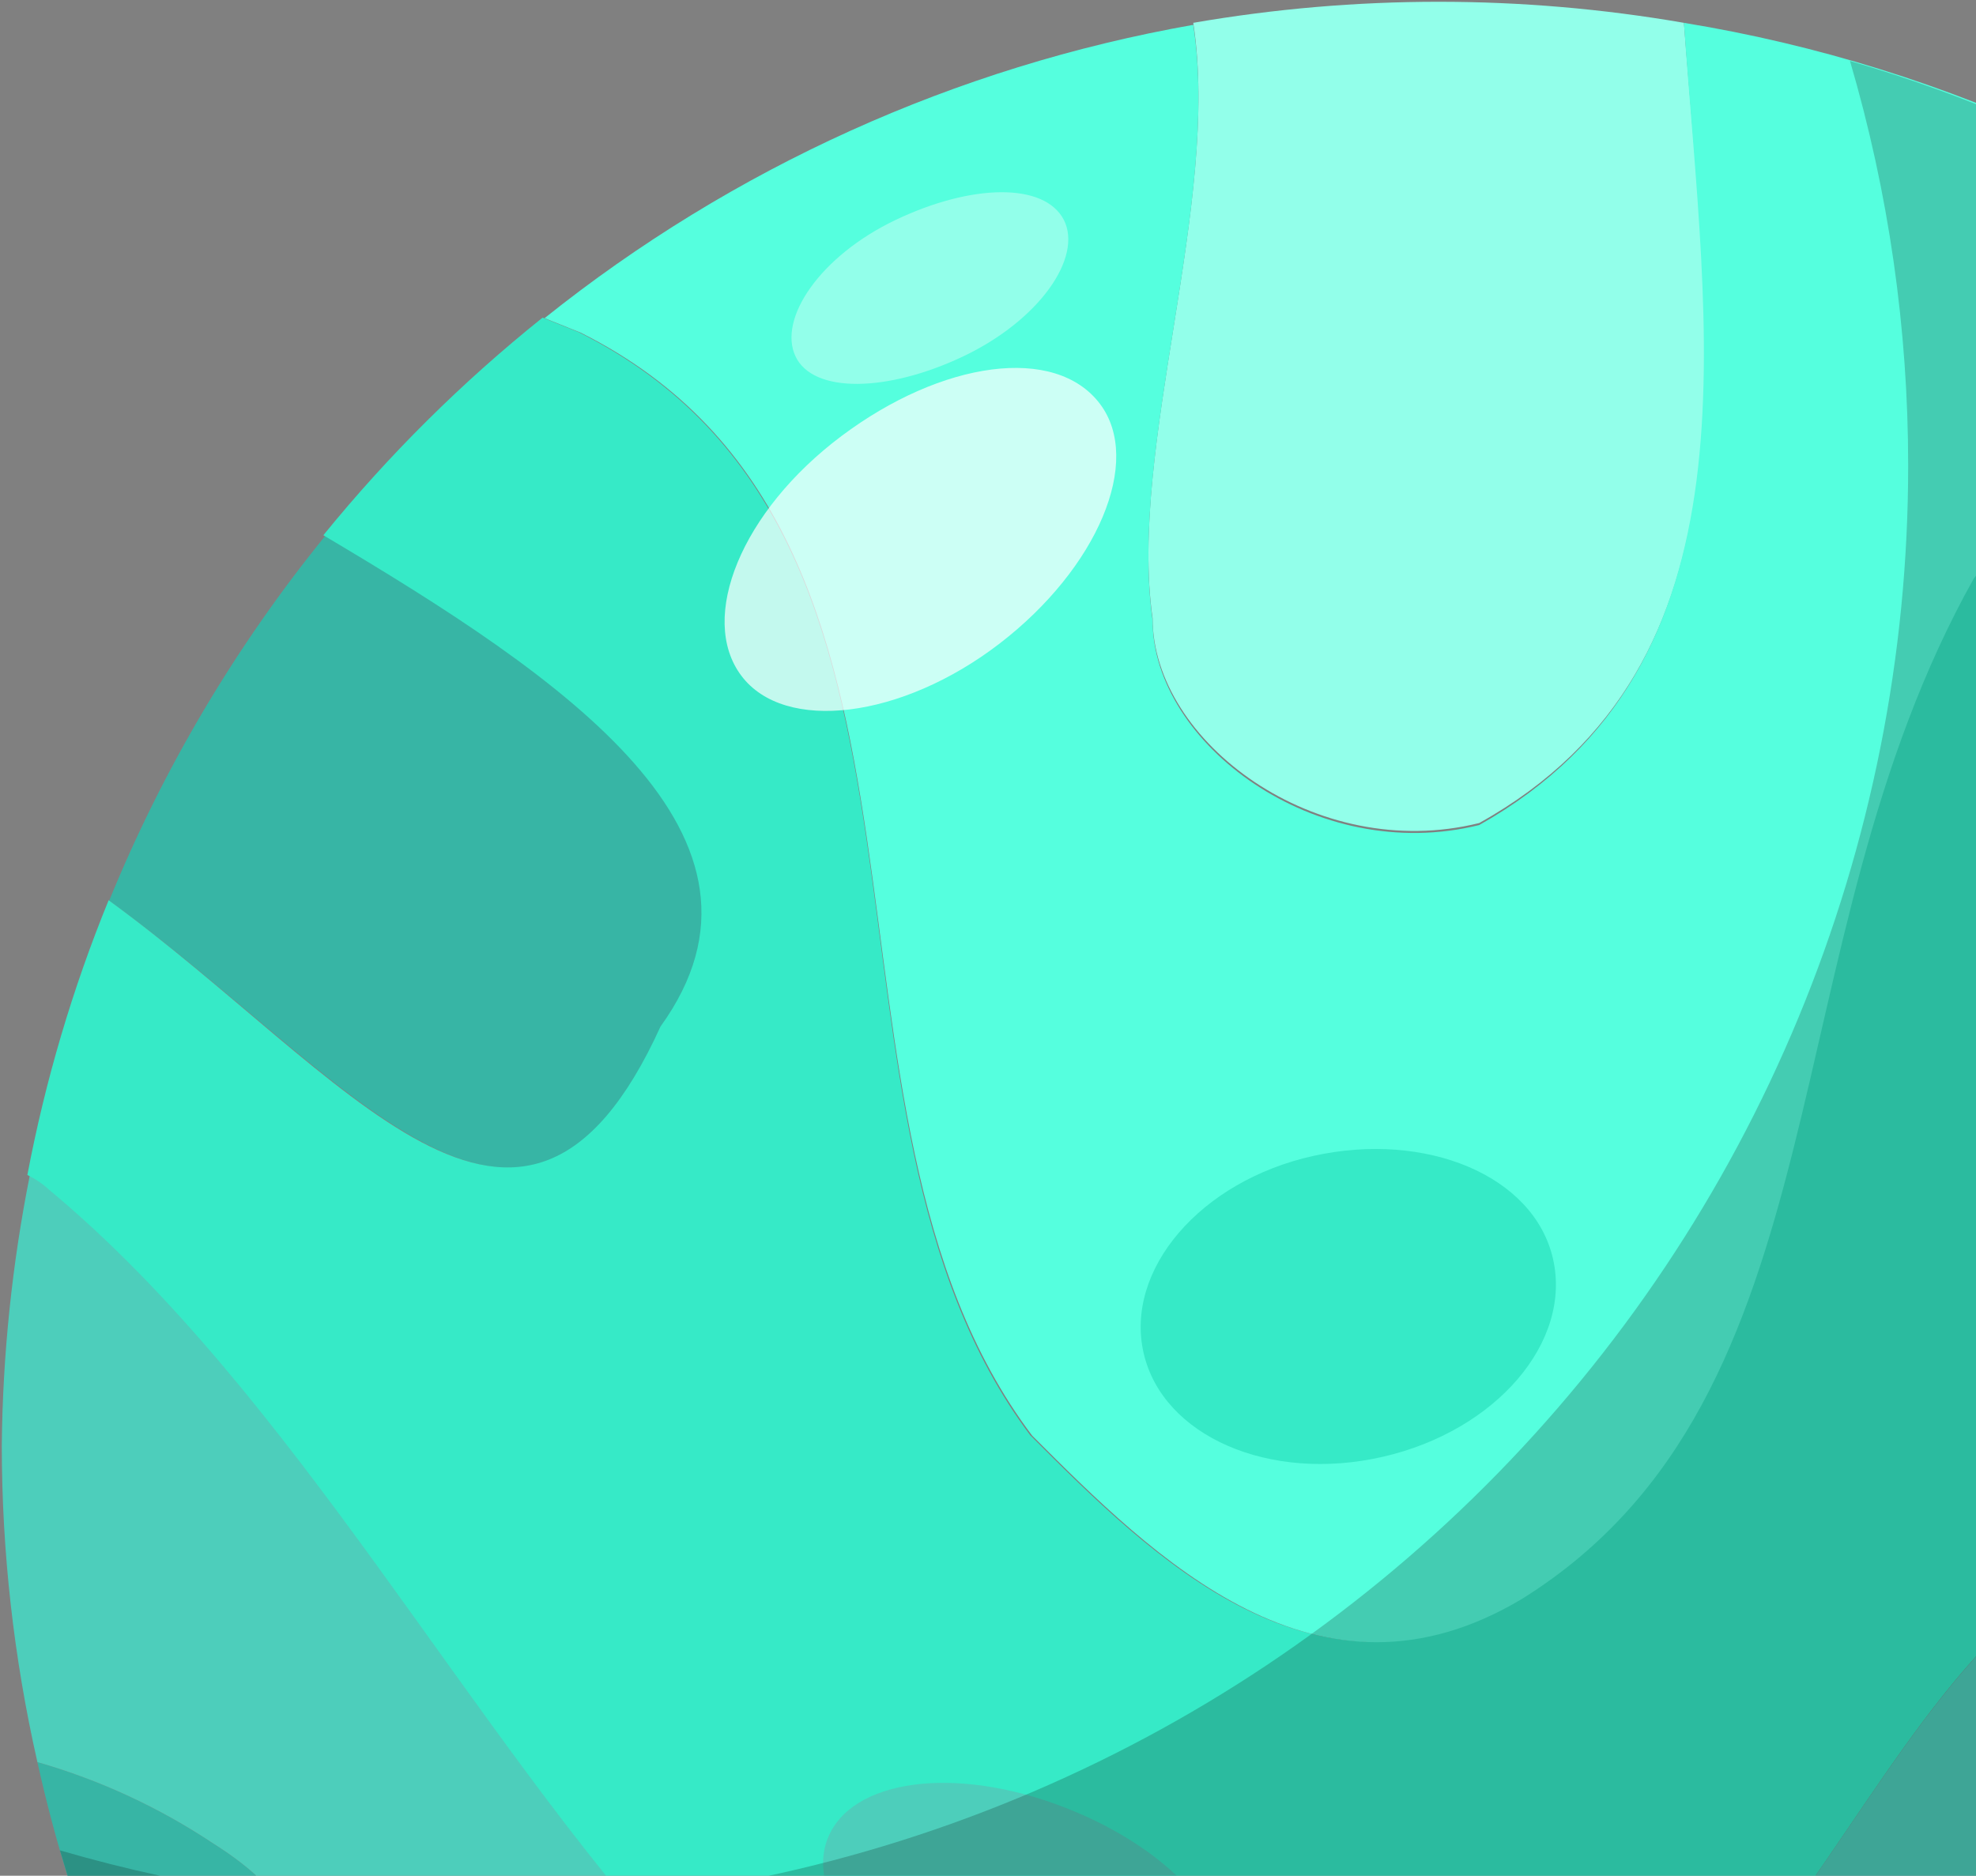<svg width="752" height="714" viewBox="0 0 752 714" fill="none" xmlns="http://www.w3.org/2000/svg">
<rect x="0" y="0" width="752" height="714" fill="#808080" stroke="none"/>
<path d="M81.056 701.663C60.509 687.976 37.968 677.548 14.233 670.745C28.529 735.354 54.403 796.844 90.603 852.243C119.05 792.698 144.252 741.168 81.056 701.663Z" fill="#37B5A5"/>
<path d="M594.066 810.448C283.244 965.799 205.347 608.338 19.77 452.986C17.271 450.67 14.439 448.74 11.369 447.261C4.607 481.142 1.027 515.581 0.678 550.129C0.696 590.713 5.243 631.169 14.233 670.746C37.968 677.548 60.508 687.977 81.056 701.663C144.252 741.169 119.241 792.699 91.366 852.244C144.059 931.654 216.408 996.086 301.381 1039.28C466.53 888.505 676.927 892.322 874.15 934.691C892.414 935.43 910.174 940.888 925.699 950.532C997.182 883.547 1049.45 798.68 1077.1 704.717C1028.96 655.008 970.225 616.782 905.271 592.879C734.013 530.662 718.357 748.231 594.066 810.448Z" fill="#4DCEBB"/>
<path d="M252.124 390.962C304.437 317.676 215.848 258.512 123.823 203.929C89.699 245.939 61.971 292.757 41.535 342.868C132.415 408.52 199.429 506.808 252.124 390.962Z" fill="#37B5A5"/>
<path d="M1091.99 461.002C983.74 495.737 874.532 484.667 811.718 421.878C752.341 350.691 892.288 297.634 989.659 221.104C966.758 190.655 940.783 162.643 912.144 137.512C880.711 138.837 849.927 146.881 821.867 161.103C793.807 175.326 769.123 195.395 749.478 219.959C671.772 359.852 702.892 530.662 578.601 608.338C500.705 655.096 438.655 592.879 392.07 546.312C298.708 421.878 376.414 204.5 220.239 126.442L206.493 120.908C175.811 145.47 147.842 173.237 123.059 203.736C215.084 258.319 303.672 318.246 251.359 390.769C198.665 506.615 131.651 408.327 41.344 342.675C27.562 376.416 17.201 411.453 10.415 447.261C13.485 448.74 16.316 450.67 18.815 452.986C205.347 608.338 283.244 965.8 594.066 810.448C718.357 748.231 734.013 530.662 904.889 592.879C969.843 616.782 1028.57 655.008 1076.72 704.717C1091.47 654.508 1098.99 602.457 1099.06 550.129C1099.04 520.281 1096.67 490.481 1091.99 461.002Z" fill="#36EAC7"/>
<path d="M438.655 235.419C438.655 282.177 500.705 328.744 562.946 313.286C671.39 252.977 649.816 127.207 640.843 8.689C579.06 -1.993 515.902 -1.993 454.12 8.689C464.621 77.395 429.3 170.148 438.655 235.419Z" fill="#92FFEA"/>
<path d="M640.842 8.691C649.052 127.208 671.39 252.978 562.946 314.05C500.705 329.509 438.655 282.942 438.655 236.184C429.3 170.15 464.62 77.397 454.119 9.454C363.772 25.401 278.883 63.793 207.256 121.101L221.003 126.636C376.414 204.503 298.708 421.88 392.833 546.505C439.418 593.073 501.468 655.29 579.365 608.531C703.656 530.856 672.535 360.427 751.196 220.152C770.841 195.588 795.525 175.519 823.585 161.297C851.645 147.075 882.429 139.03 913.862 137.705C836.764 69.951 742.154 25.244 640.842 8.691Z" fill="#55FFDE"/>
<path d="M464.238 757.393C455.456 780.104 414.98 785.638 373.741 769.798C332.501 753.957 306.154 722.658 314.937 699.947C323.719 677.236 363.431 671.701 405.434 688.114C447.437 704.527 473.021 734.682 464.238 757.393Z" fill="#4DCEBB"/>
<path d="M591.012 479.133C598.267 510.814 569.438 544.595 526.289 554.519C483.14 564.443 442.474 546.694 435.219 515.013C427.964 483.332 456.793 449.552 499.751 440.009C542.708 430.467 583.757 447.452 591.012 479.133Z" fill="#36EAC7"/>
<path d="M404.862 83.691C412.117 98.005 395.506 121.861 366.677 135.602C337.848 149.344 309.4 149.916 302.718 135.602C296.036 121.289 312.073 97.433 340.902 83.691C369.732 69.95 397.416 69.378 404.862 83.691Z" fill="#92FFEA"/>
<path opacity="0.2" d="M704.038 23.194C718.735 73.213 726.193 125.078 726.185 177.21C726.21 249.322 712.019 320.733 684.424 387.361C656.829 453.989 616.37 514.529 565.359 565.52C514.348 616.511 453.785 656.955 387.131 684.54C320.478 712.124 249.04 726.309 176.899 726.284C124.757 726.354 72.872 718.964 22.825 704.337C49.589 795.84 99.726 878.801 168.303 945.056C236.879 1011.31 321.531 1058.57 413.928 1082.2C506.325 1105.82 603.283 1104.99 695.261 1079.78C787.239 1054.58 871.066 1005.87 938.495 938.447C1005.92 871.026 1054.63 787.216 1079.82 695.267C1105.01 603.317 1105.81 506.396 1082.15 414.041C1058.5 321.686 1011.19 237.08 944.89 168.549C878.591 100.017 795.584 49.922 704.038 23.194Z" fill="url(#paint0_linear_1_1413)"/>
<path opacity="0.7" d="M418.607 153.733C435.027 175.49 417.653 216.332 380.423 244.96C343.193 273.587 298.517 279.122 282.098 257.174C265.678 235.226 282.098 194.575 320.282 165.948C358.467 137.32 401.615 131.213 418.607 153.733Z" fill="white"/>
<defs>
<linearGradient id="paint0_linear_1_1413" x1="247.35" y1="314.812" x2="1175.73" y2="1037.33" gradientUnits="userSpaceOnUse">
<stop/>
<stop offset="0.57"/>
<stop offset="0.61"/>
<stop offset="1" stop-color="#404040"/>
</linearGradient>
</defs>
</svg>
